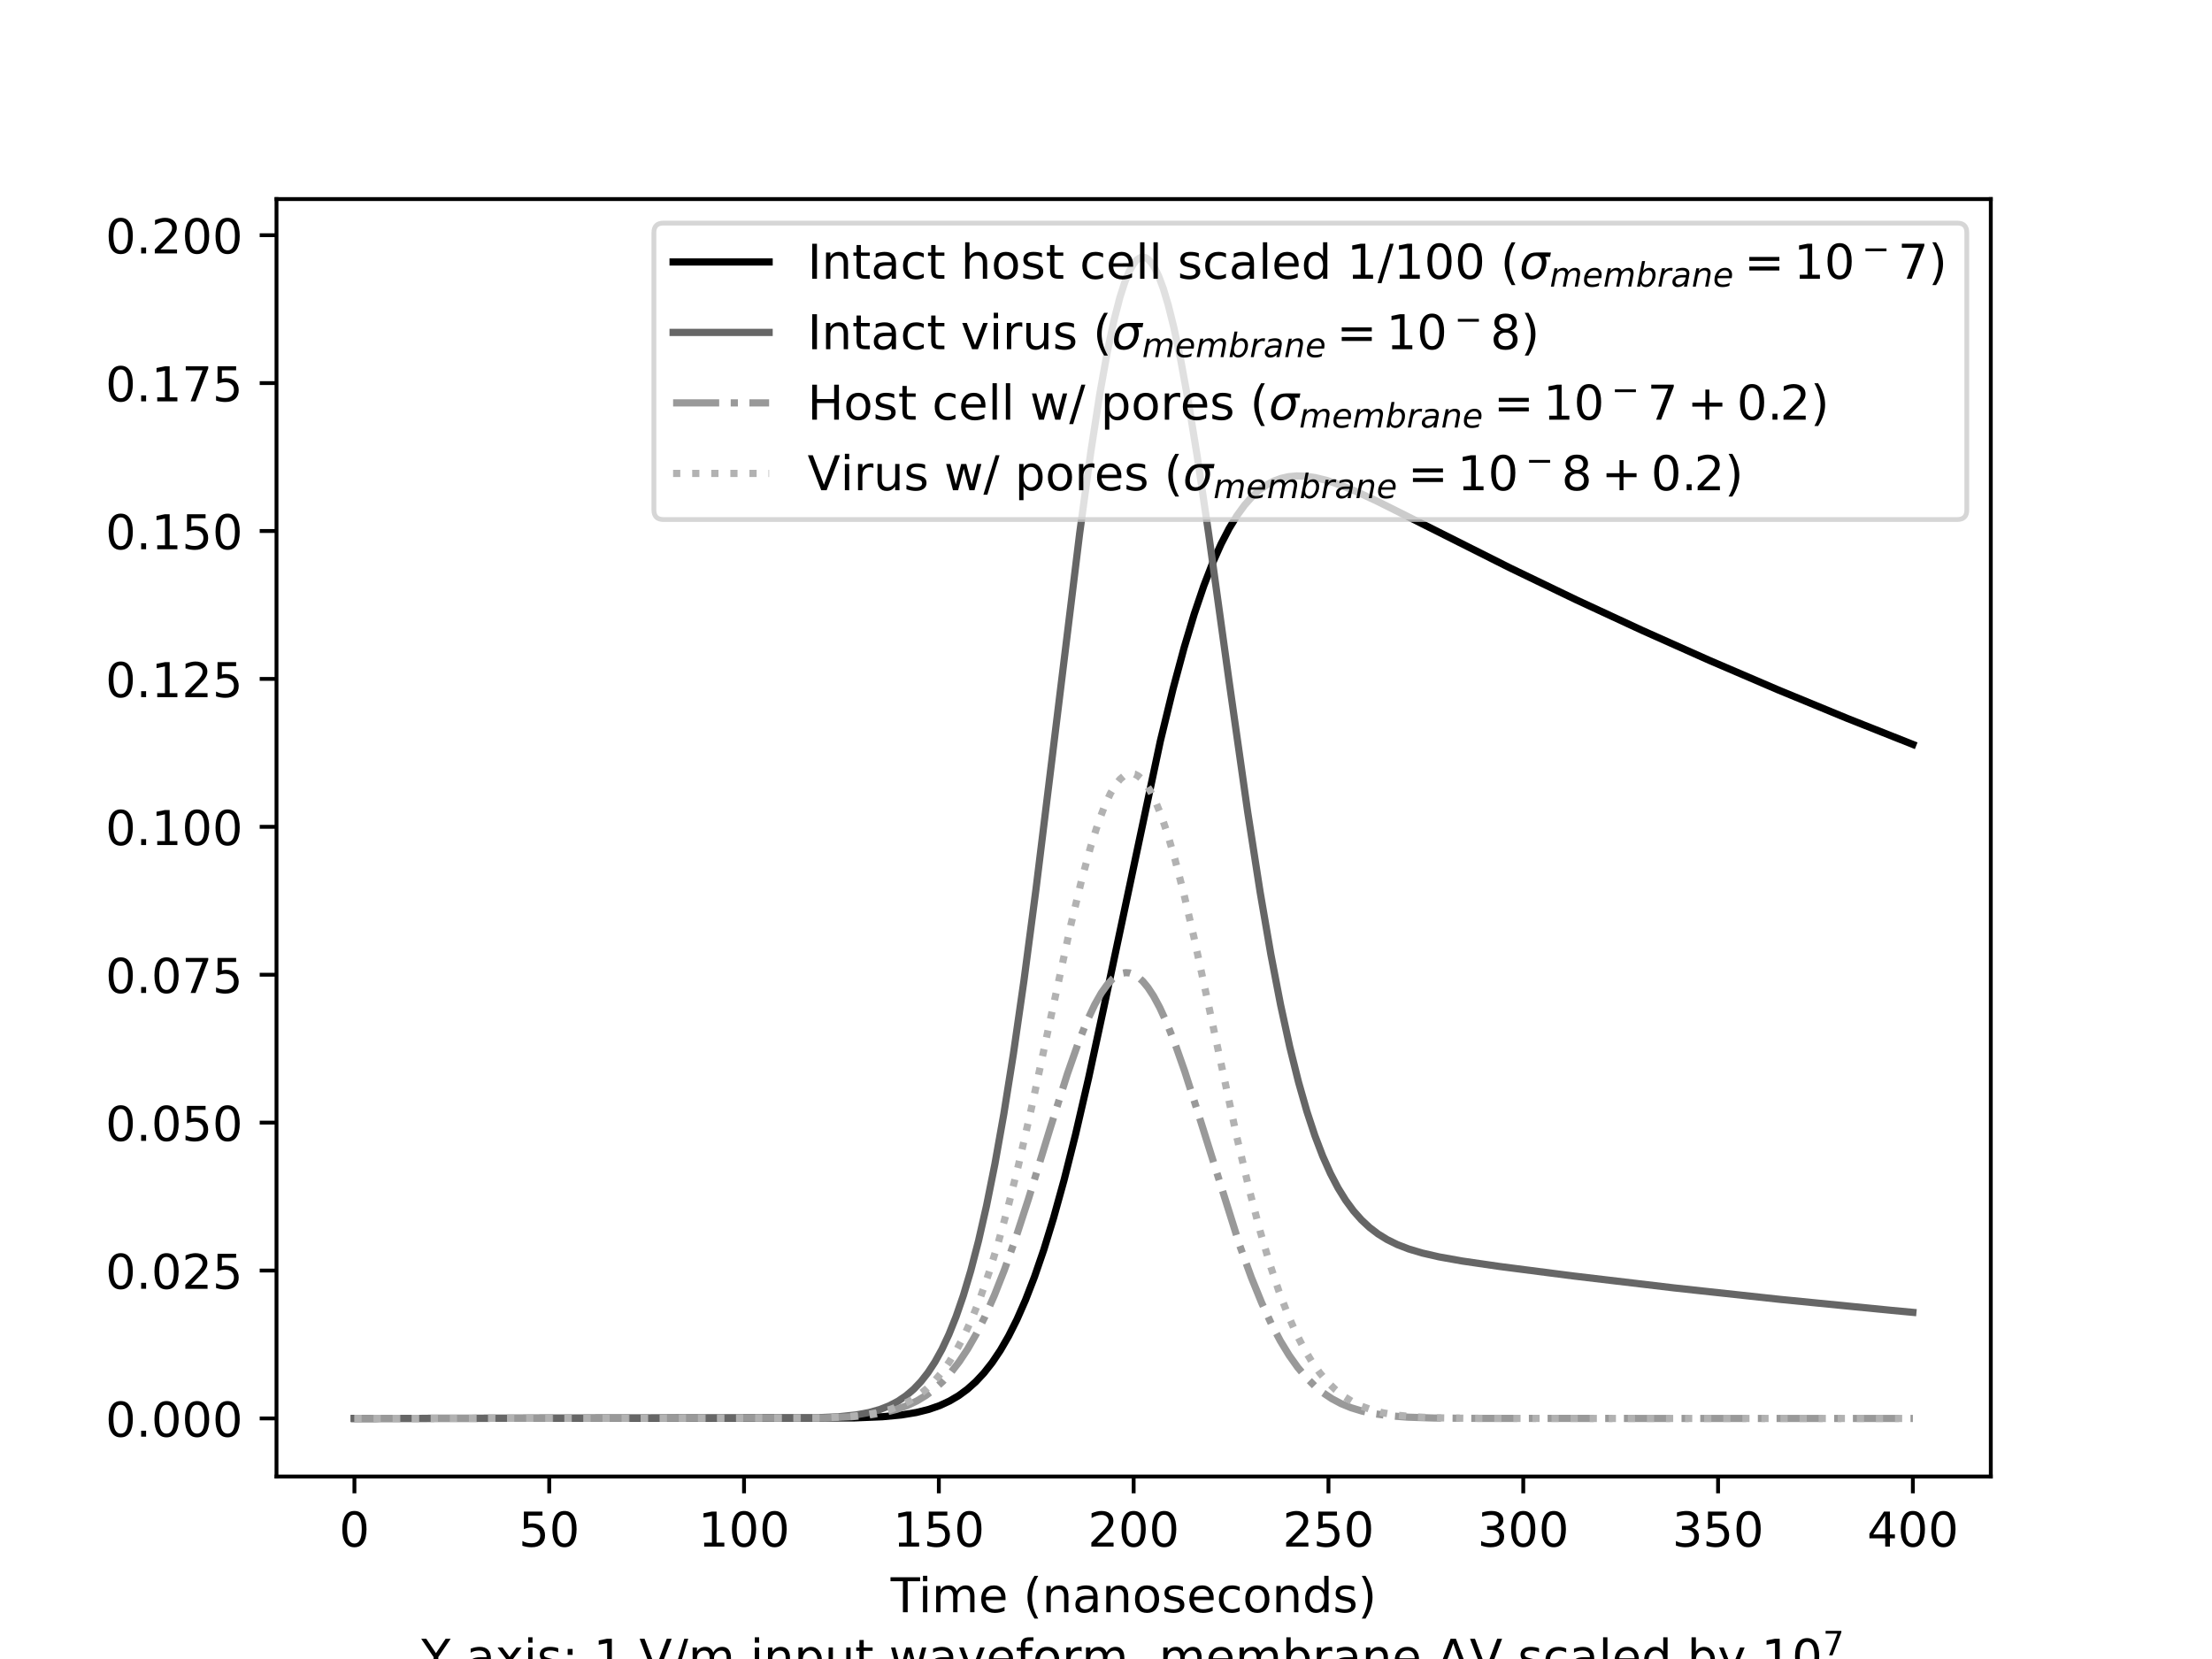 <?xml version="1.0" encoding="utf-8" standalone="no"?>
<!DOCTYPE svg PUBLIC "-//W3C//DTD SVG 1.1//EN"
  "http://www.w3.org/Graphics/SVG/1.1/DTD/svg11.dtd">
<!-- Created with matplotlib (https://matplotlib.org/) -->
<svg height="345.6pt" version="1.1" viewBox="0 0 460.8 345.6" width="460.8pt" xmlns="http://www.w3.org/2000/svg" xmlns:xlink="http://www.w3.org/1999/xlink">
 <defs>
  <style type="text/css">
*{stroke-linecap:butt;stroke-linejoin:round;}
  </style>
 </defs>
 <g id="figure_1">
  <g id="patch_1">
   <path d="M 0 345.6 
L 460.8 345.6 
L 460.8 0 
L 0 0 
z
" style="fill:#ffffff;"/>
  </g>
  <g id="axes_1">
   <g id="patch_2">
    <path d="M 57.6 307.584 
L 414.72 307.584 
L 414.72 41.472 
L 57.6 41.472 
z
" style="fill:#ffffff;"/>
   </g>
   <g id="matplotlib.axis_1">
    <g id="xtick_1">
     <g id="line2d_1">
      <defs>
       <path d="M 0 0 
L 0 3.5 
" id="m79991b89b2" style="stroke:#000000;stroke-width:0.8;"/>
      </defs>
      <g>
       <use style="stroke:#000000;stroke-width:0.8;" x="73.833" xlink:href="#m79991b89b2" y="307.584"/>
      </g>
     </g>
     <g id="text_1">
      <!-- 0 -->
      <defs>
       <path d="M 31.781 66.406 
Q 24.172 66.406 20.328 58.906 
Q 16.5 51.422 16.5 36.375 
Q 16.5 21.391 20.328 13.891 
Q 24.172 6.391 31.781 6.391 
Q 39.453 6.391 43.281 13.891 
Q 47.125 21.391 47.125 36.375 
Q 47.125 51.422 43.281 58.906 
Q 39.453 66.406 31.781 66.406 
z
M 31.781 74.219 
Q 44.047 74.219 50.516 64.516 
Q 56.984 54.828 56.984 36.375 
Q 56.984 17.969 50.516 8.266 
Q 44.047 -1.422 31.781 -1.422 
Q 19.531 -1.422 13.062 8.266 
Q 6.594 17.969 6.594 36.375 
Q 6.594 54.828 13.062 64.516 
Q 19.531 74.219 31.781 74.219 
z
" id="DejaVuSans-48"/>
      </defs>
      <g transform="translate(70.651 322.182)scale(0.1 -0.1)">
       <use xlink:href="#DejaVuSans-48"/>
      </g>
     </g>
    </g>
    <g id="xtick_2">
     <g id="line2d_2">
      <g>
       <use style="stroke:#000000;stroke-width:0.8;" x="114.415" xlink:href="#m79991b89b2" y="307.584"/>
      </g>
     </g>
     <g id="text_2">
      <!-- 50 -->
      <defs>
       <path d="M 10.797 72.906 
L 49.516 72.906 
L 49.516 64.594 
L 19.828 64.594 
L 19.828 46.734 
Q 21.969 47.469 24.109 47.828 
Q 26.266 48.188 28.422 48.188 
Q 40.625 48.188 47.75 41.5 
Q 54.891 34.812 54.891 23.391 
Q 54.891 11.625 47.562 5.094 
Q 40.234 -1.422 26.906 -1.422 
Q 22.312 -1.422 17.547 -0.641 
Q 12.797 0.141 7.719 1.703 
L 7.719 11.625 
Q 12.109 9.234 16.797 8.062 
Q 21.484 6.891 26.703 6.891 
Q 35.156 6.891 40.078 11.328 
Q 45.016 15.766 45.016 23.391 
Q 45.016 31 40.078 35.438 
Q 35.156 39.891 26.703 39.891 
Q 22.75 39.891 18.812 39.016 
Q 14.891 38.141 10.797 36.281 
z
" id="DejaVuSans-53"/>
      </defs>
      <g transform="translate(108.052 322.182)scale(0.1 -0.1)">
       <use xlink:href="#DejaVuSans-53"/>
       <use x="63.623" xlink:href="#DejaVuSans-48"/>
      </g>
     </g>
    </g>
    <g id="xtick_3">
     <g id="line2d_3">
      <g>
       <use style="stroke:#000000;stroke-width:0.8;" x="154.996" xlink:href="#m79991b89b2" y="307.584"/>
      </g>
     </g>
     <g id="text_3">
      <!-- 100 -->
      <defs>
       <path d="M 12.406 8.297 
L 28.516 8.297 
L 28.516 63.922 
L 10.984 60.406 
L 10.984 69.391 
L 28.422 72.906 
L 38.281 72.906 
L 38.281 8.297 
L 54.391 8.297 
L 54.391 0 
L 12.406 0 
z
" id="DejaVuSans-49"/>
      </defs>
      <g transform="translate(145.453 322.182)scale(0.1 -0.1)">
       <use xlink:href="#DejaVuSans-49"/>
       <use x="63.623" xlink:href="#DejaVuSans-48"/>
       <use x="127.246" xlink:href="#DejaVuSans-48"/>
      </g>
     </g>
    </g>
    <g id="xtick_4">
     <g id="line2d_4">
      <g>
       <use style="stroke:#000000;stroke-width:0.8;" x="195.578" xlink:href="#m79991b89b2" y="307.584"/>
      </g>
     </g>
     <g id="text_4">
      <!-- 150 -->
      <g transform="translate(186.034 322.182)scale(0.1 -0.1)">
       <use xlink:href="#DejaVuSans-49"/>
       <use x="63.623" xlink:href="#DejaVuSans-53"/>
       <use x="127.246" xlink:href="#DejaVuSans-48"/>
      </g>
     </g>
    </g>
    <g id="xtick_5">
     <g id="line2d_5">
      <g>
       <use style="stroke:#000000;stroke-width:0.8;" x="236.16" xlink:href="#m79991b89b2" y="307.584"/>
      </g>
     </g>
     <g id="text_5">
      <!-- 200 -->
      <defs>
       <path d="M 19.188 8.297 
L 53.609 8.297 
L 53.609 0 
L 7.328 0 
L 7.328 8.297 
Q 12.938 14.109 22.625 23.891 
Q 32.328 33.688 34.812 36.531 
Q 39.547 41.844 41.422 45.531 
Q 43.312 49.219 43.312 52.781 
Q 43.312 58.594 39.234 62.25 
Q 35.156 65.922 28.609 65.922 
Q 23.969 65.922 18.812 64.312 
Q 13.672 62.703 7.812 59.422 
L 7.812 69.391 
Q 13.766 71.781 18.938 73 
Q 24.125 74.219 28.422 74.219 
Q 39.75 74.219 46.484 68.547 
Q 53.219 62.891 53.219 53.422 
Q 53.219 48.922 51.531 44.891 
Q 49.859 40.875 45.406 35.406 
Q 44.188 33.984 37.641 27.219 
Q 31.109 20.453 19.188 8.297 
z
" id="DejaVuSans-50"/>
      </defs>
      <g transform="translate(226.616 322.182)scale(0.1 -0.1)">
       <use xlink:href="#DejaVuSans-50"/>
       <use x="63.623" xlink:href="#DejaVuSans-48"/>
       <use x="127.246" xlink:href="#DejaVuSans-48"/>
      </g>
     </g>
    </g>
    <g id="xtick_6">
     <g id="line2d_6">
      <g>
       <use style="stroke:#000000;stroke-width:0.8;" x="276.742" xlink:href="#m79991b89b2" y="307.584"/>
      </g>
     </g>
     <g id="text_6">
      <!-- 250 -->
      <g transform="translate(267.198 322.182)scale(0.1 -0.1)">
       <use xlink:href="#DejaVuSans-50"/>
       <use x="63.623" xlink:href="#DejaVuSans-53"/>
       <use x="127.246" xlink:href="#DejaVuSans-48"/>
      </g>
     </g>
    </g>
    <g id="xtick_7">
     <g id="line2d_7">
      <g>
       <use style="stroke:#000000;stroke-width:0.8;" x="317.324" xlink:href="#m79991b89b2" y="307.584"/>
      </g>
     </g>
     <g id="text_7">
      <!-- 300 -->
      <defs>
       <path d="M 40.578 39.312 
Q 47.656 37.797 51.625 33 
Q 55.609 28.219 55.609 21.188 
Q 55.609 10.406 48.188 4.484 
Q 40.766 -1.422 27.094 -1.422 
Q 22.516 -1.422 17.656 -0.516 
Q 12.797 0.391 7.625 2.203 
L 7.625 11.719 
Q 11.719 9.328 16.594 8.109 
Q 21.484 6.891 26.812 6.891 
Q 36.078 6.891 40.938 10.547 
Q 45.797 14.203 45.797 21.188 
Q 45.797 27.641 41.281 31.266 
Q 36.766 34.906 28.719 34.906 
L 20.219 34.906 
L 20.219 43.016 
L 29.109 43.016 
Q 36.375 43.016 40.234 45.922 
Q 44.094 48.828 44.094 54.297 
Q 44.094 59.906 40.109 62.906 
Q 36.141 65.922 28.719 65.922 
Q 24.656 65.922 20.016 65.031 
Q 15.375 64.156 9.812 62.312 
L 9.812 71.094 
Q 15.438 72.656 20.344 73.438 
Q 25.25 74.219 29.594 74.219 
Q 40.828 74.219 47.359 69.109 
Q 53.906 64.016 53.906 55.328 
Q 53.906 49.266 50.438 45.094 
Q 46.969 40.922 40.578 39.312 
z
" id="DejaVuSans-51"/>
      </defs>
      <g transform="translate(307.78 322.182)scale(0.1 -0.1)">
       <use xlink:href="#DejaVuSans-51"/>
       <use x="63.623" xlink:href="#DejaVuSans-48"/>
       <use x="127.246" xlink:href="#DejaVuSans-48"/>
      </g>
     </g>
    </g>
    <g id="xtick_8">
     <g id="line2d_8">
      <g>
       <use style="stroke:#000000;stroke-width:0.8;" x="357.905" xlink:href="#m79991b89b2" y="307.584"/>
      </g>
     </g>
     <g id="text_8">
      <!-- 350 -->
      <g transform="translate(348.362 322.182)scale(0.1 -0.1)">
       <use xlink:href="#DejaVuSans-51"/>
       <use x="63.623" xlink:href="#DejaVuSans-53"/>
       <use x="127.246" xlink:href="#DejaVuSans-48"/>
      </g>
     </g>
    </g>
    <g id="xtick_9">
     <g id="line2d_9">
      <g>
       <use style="stroke:#000000;stroke-width:0.8;" x="398.487" xlink:href="#m79991b89b2" y="307.584"/>
      </g>
     </g>
     <g id="text_9">
      <!-- 400 -->
      <defs>
       <path d="M 37.797 64.312 
L 12.891 25.391 
L 37.797 25.391 
z
M 35.203 72.906 
L 47.609 72.906 
L 47.609 25.391 
L 58.016 25.391 
L 58.016 17.188 
L 47.609 17.188 
L 47.609 0 
L 37.797 0 
L 37.797 17.188 
L 4.891 17.188 
L 4.891 26.703 
z
" id="DejaVuSans-52"/>
      </defs>
      <g transform="translate(388.944 322.182)scale(0.1 -0.1)">
       <use xlink:href="#DejaVuSans-52"/>
       <use x="63.623" xlink:href="#DejaVuSans-48"/>
       <use x="127.246" xlink:href="#DejaVuSans-48"/>
      </g>
     </g>
    </g>
    <g id="text_10">
     <!-- Time (nanoseconds) -->
     <defs>
      <path d="M -0.297 72.906 
L 61.375 72.906 
L 61.375 64.594 
L 35.5 64.594 
L 35.5 0 
L 25.594 0 
L 25.594 64.594 
L -0.297 64.594 
z
" id="DejaVuSans-84"/>
      <path d="M 9.422 54.688 
L 18.406 54.688 
L 18.406 0 
L 9.422 0 
z
M 9.422 75.984 
L 18.406 75.984 
L 18.406 64.594 
L 9.422 64.594 
z
" id="DejaVuSans-105"/>
      <path d="M 52 44.188 
Q 55.375 50.25 60.062 53.125 
Q 64.75 56 71.094 56 
Q 79.641 56 84.281 50.016 
Q 88.922 44.047 88.922 33.016 
L 88.922 0 
L 79.891 0 
L 79.891 32.719 
Q 79.891 40.578 77.094 44.375 
Q 74.312 48.188 68.609 48.188 
Q 61.625 48.188 57.562 43.547 
Q 53.516 38.922 53.516 30.906 
L 53.516 0 
L 44.484 0 
L 44.484 32.719 
Q 44.484 40.625 41.703 44.406 
Q 38.922 48.188 33.109 48.188 
Q 26.219 48.188 22.156 43.531 
Q 18.109 38.875 18.109 30.906 
L 18.109 0 
L 9.078 0 
L 9.078 54.688 
L 18.109 54.688 
L 18.109 46.188 
Q 21.188 51.219 25.484 53.609 
Q 29.781 56 35.688 56 
Q 41.656 56 45.828 52.969 
Q 50 49.953 52 44.188 
z
" id="DejaVuSans-109"/>
      <path d="M 56.203 29.594 
L 56.203 25.203 
L 14.891 25.203 
Q 15.484 15.922 20.484 11.062 
Q 25.484 6.203 34.422 6.203 
Q 39.594 6.203 44.453 7.469 
Q 49.312 8.734 54.109 11.281 
L 54.109 2.781 
Q 49.266 0.734 44.188 -0.344 
Q 39.109 -1.422 33.891 -1.422 
Q 20.797 -1.422 13.156 6.188 
Q 5.516 13.812 5.516 26.812 
Q 5.516 40.234 12.766 48.109 
Q 20.016 56 32.328 56 
Q 43.359 56 49.781 48.891 
Q 56.203 41.797 56.203 29.594 
z
M 47.219 32.234 
Q 47.125 39.594 43.094 43.984 
Q 39.062 48.391 32.422 48.391 
Q 24.906 48.391 20.391 44.141 
Q 15.875 39.891 15.188 32.172 
z
" id="DejaVuSans-101"/>
      <path id="DejaVuSans-32"/>
      <path d="M 31 75.875 
Q 24.469 64.656 21.281 53.656 
Q 18.109 42.672 18.109 31.391 
Q 18.109 20.125 21.312 9.062 
Q 24.516 -2 31 -13.188 
L 23.188 -13.188 
Q 15.875 -1.703 12.234 9.375 
Q 8.594 20.453 8.594 31.391 
Q 8.594 42.281 12.203 53.312 
Q 15.828 64.359 23.188 75.875 
z
" id="DejaVuSans-40"/>
      <path d="M 54.891 33.016 
L 54.891 0 
L 45.906 0 
L 45.906 32.719 
Q 45.906 40.484 42.875 44.328 
Q 39.844 48.188 33.797 48.188 
Q 26.516 48.188 22.312 43.547 
Q 18.109 38.922 18.109 30.906 
L 18.109 0 
L 9.078 0 
L 9.078 54.688 
L 18.109 54.688 
L 18.109 46.188 
Q 21.344 51.125 25.703 53.562 
Q 30.078 56 35.797 56 
Q 45.219 56 50.047 50.172 
Q 54.891 44.344 54.891 33.016 
z
" id="DejaVuSans-110"/>
      <path d="M 34.281 27.484 
Q 23.391 27.484 19.188 25 
Q 14.984 22.516 14.984 16.5 
Q 14.984 11.719 18.141 8.906 
Q 21.297 6.109 26.703 6.109 
Q 34.188 6.109 38.703 11.406 
Q 43.219 16.703 43.219 25.484 
L 43.219 27.484 
z
M 52.203 31.203 
L 52.203 0 
L 43.219 0 
L 43.219 8.297 
Q 40.141 3.328 35.547 0.953 
Q 30.953 -1.422 24.312 -1.422 
Q 15.922 -1.422 10.953 3.297 
Q 6 8.016 6 15.922 
Q 6 25.141 12.172 29.828 
Q 18.359 34.516 30.609 34.516 
L 43.219 34.516 
L 43.219 35.406 
Q 43.219 41.609 39.141 45 
Q 35.062 48.391 27.688 48.391 
Q 23 48.391 18.547 47.266 
Q 14.109 46.141 10.016 43.891 
L 10.016 52.203 
Q 14.938 54.109 19.578 55.047 
Q 24.219 56 28.609 56 
Q 40.484 56 46.344 49.844 
Q 52.203 43.703 52.203 31.203 
z
" id="DejaVuSans-97"/>
      <path d="M 30.609 48.391 
Q 23.391 48.391 19.188 42.75 
Q 14.984 37.109 14.984 27.297 
Q 14.984 17.484 19.156 11.844 
Q 23.344 6.203 30.609 6.203 
Q 37.797 6.203 41.984 11.859 
Q 46.188 17.531 46.188 27.297 
Q 46.188 37.016 41.984 42.703 
Q 37.797 48.391 30.609 48.391 
z
M 30.609 56 
Q 42.328 56 49.016 48.375 
Q 55.719 40.766 55.719 27.297 
Q 55.719 13.875 49.016 6.219 
Q 42.328 -1.422 30.609 -1.422 
Q 18.844 -1.422 12.172 6.219 
Q 5.516 13.875 5.516 27.297 
Q 5.516 40.766 12.172 48.375 
Q 18.844 56 30.609 56 
z
" id="DejaVuSans-111"/>
      <path d="M 44.281 53.078 
L 44.281 44.578 
Q 40.484 46.531 36.375 47.5 
Q 32.281 48.484 27.875 48.484 
Q 21.188 48.484 17.844 46.438 
Q 14.5 44.391 14.5 40.281 
Q 14.5 37.156 16.891 35.375 
Q 19.281 33.594 26.516 31.984 
L 29.594 31.297 
Q 39.156 29.25 43.188 25.516 
Q 47.219 21.781 47.219 15.094 
Q 47.219 7.469 41.188 3.016 
Q 35.156 -1.422 24.609 -1.422 
Q 20.219 -1.422 15.453 -0.562 
Q 10.688 0.297 5.422 2 
L 5.422 11.281 
Q 10.406 8.688 15.234 7.391 
Q 20.062 6.109 24.812 6.109 
Q 31.156 6.109 34.562 8.281 
Q 37.984 10.453 37.984 14.406 
Q 37.984 18.062 35.516 20.016 
Q 33.062 21.969 24.703 23.781 
L 21.578 24.516 
Q 13.234 26.266 9.516 29.906 
Q 5.812 33.547 5.812 39.891 
Q 5.812 47.609 11.281 51.797 
Q 16.75 56 26.812 56 
Q 31.781 56 36.172 55.266 
Q 40.578 54.547 44.281 53.078 
z
" id="DejaVuSans-115"/>
      <path d="M 48.781 52.594 
L 48.781 44.188 
Q 44.969 46.297 41.141 47.344 
Q 37.312 48.391 33.406 48.391 
Q 24.656 48.391 19.812 42.844 
Q 14.984 37.312 14.984 27.297 
Q 14.984 17.281 19.812 11.734 
Q 24.656 6.203 33.406 6.203 
Q 37.312 6.203 41.141 7.25 
Q 44.969 8.297 48.781 10.406 
L 48.781 2.094 
Q 45.016 0.344 40.984 -0.531 
Q 36.969 -1.422 32.422 -1.422 
Q 20.062 -1.422 12.781 6.344 
Q 5.516 14.109 5.516 27.297 
Q 5.516 40.672 12.859 48.328 
Q 20.219 56 33.016 56 
Q 37.156 56 41.109 55.141 
Q 45.062 54.297 48.781 52.594 
z
" id="DejaVuSans-99"/>
      <path d="M 45.406 46.391 
L 45.406 75.984 
L 54.391 75.984 
L 54.391 0 
L 45.406 0 
L 45.406 8.203 
Q 42.578 3.328 38.25 0.953 
Q 33.938 -1.422 27.875 -1.422 
Q 17.969 -1.422 11.734 6.484 
Q 5.516 14.406 5.516 27.297 
Q 5.516 40.188 11.734 48.094 
Q 17.969 56 27.875 56 
Q 33.938 56 38.25 53.625 
Q 42.578 51.266 45.406 46.391 
z
M 14.797 27.297 
Q 14.797 17.391 18.875 11.75 
Q 22.953 6.109 30.078 6.109 
Q 37.203 6.109 41.297 11.75 
Q 45.406 17.391 45.406 27.297 
Q 45.406 37.203 41.297 42.844 
Q 37.203 48.484 30.078 48.484 
Q 22.953 48.484 18.875 42.844 
Q 14.797 37.203 14.797 27.297 
z
" id="DejaVuSans-100"/>
      <path d="M 8.016 75.875 
L 15.828 75.875 
Q 23.141 64.359 26.781 53.312 
Q 30.422 42.281 30.422 31.391 
Q 30.422 20.453 26.781 9.375 
Q 23.141 -1.703 15.828 -13.188 
L 8.016 -13.188 
Q 14.5 -2 17.703 9.062 
Q 20.906 20.125 20.906 31.391 
Q 20.906 42.672 17.703 53.656 
Q 14.5 64.656 8.016 75.875 
z
" id="DejaVuSans-41"/>
     </defs>
     <g transform="translate(185.537 335.861)scale(0.1 -0.1)">
      <use xlink:href="#DejaVuSans-84"/>
      <use x="57.959" xlink:href="#DejaVuSans-105"/>
      <use x="85.742" xlink:href="#DejaVuSans-109"/>
      <use x="183.154" xlink:href="#DejaVuSans-101"/>
      <use x="244.678" xlink:href="#DejaVuSans-32"/>
      <use x="276.465" xlink:href="#DejaVuSans-40"/>
      <use x="315.479" xlink:href="#DejaVuSans-110"/>
      <use x="378.857" xlink:href="#DejaVuSans-97"/>
      <use x="440.137" xlink:href="#DejaVuSans-110"/>
      <use x="503.516" xlink:href="#DejaVuSans-111"/>
      <use x="564.697" xlink:href="#DejaVuSans-115"/>
      <use x="616.797" xlink:href="#DejaVuSans-101"/>
      <use x="678.32" xlink:href="#DejaVuSans-99"/>
      <use x="733.301" xlink:href="#DejaVuSans-111"/>
      <use x="794.482" xlink:href="#DejaVuSans-110"/>
      <use x="857.861" xlink:href="#DejaVuSans-100"/>
      <use x="921.338" xlink:href="#DejaVuSans-115"/>
      <use x="973.438" xlink:href="#DejaVuSans-41"/>
     </g>
     <!-- Y axis: 1 V/m input waveform, membrane $\Delta$V scaled by $10^7$ -->
     <defs>
      <path d="M -0.203 72.906 
L 10.406 72.906 
L 30.609 42.922 
L 50.688 72.906 
L 61.281 72.906 
L 35.5 34.719 
L 35.5 0 
L 25.594 0 
L 25.594 34.719 
z
" id="DejaVuSans-89"/>
      <path d="M 54.891 54.688 
L 35.109 28.078 
L 55.906 0 
L 45.312 0 
L 29.391 21.484 
L 13.484 0 
L 2.875 0 
L 24.125 28.609 
L 4.688 54.688 
L 15.281 54.688 
L 29.781 35.203 
L 44.281 54.688 
z
" id="DejaVuSans-120"/>
      <path d="M 11.719 12.406 
L 22.016 12.406 
L 22.016 0 
L 11.719 0 
z
M 11.719 51.703 
L 22.016 51.703 
L 22.016 39.312 
L 11.719 39.312 
z
" id="DejaVuSans-58"/>
      <path d="M 28.609 0 
L 0.781 72.906 
L 11.078 72.906 
L 34.188 11.531 
L 57.328 72.906 
L 67.578 72.906 
L 39.797 0 
z
" id="DejaVuSans-86"/>
      <path d="M 25.391 72.906 
L 33.688 72.906 
L 8.297 -9.281 
L 0 -9.281 
z
" id="DejaVuSans-47"/>
      <path d="M 18.109 8.203 
L 18.109 -20.797 
L 9.078 -20.797 
L 9.078 54.688 
L 18.109 54.688 
L 18.109 46.391 
Q 20.953 51.266 25.266 53.625 
Q 29.594 56 35.594 56 
Q 45.562 56 51.781 48.094 
Q 58.016 40.188 58.016 27.297 
Q 58.016 14.406 51.781 6.484 
Q 45.562 -1.422 35.594 -1.422 
Q 29.594 -1.422 25.266 0.953 
Q 20.953 3.328 18.109 8.203 
z
M 48.688 27.297 
Q 48.688 37.203 44.609 42.844 
Q 40.531 48.484 33.406 48.484 
Q 26.266 48.484 22.188 42.844 
Q 18.109 37.203 18.109 27.297 
Q 18.109 17.391 22.188 11.75 
Q 26.266 6.109 33.406 6.109 
Q 40.531 6.109 44.609 11.75 
Q 48.688 17.391 48.688 27.297 
z
" id="DejaVuSans-112"/>
      <path d="M 8.5 21.578 
L 8.5 54.688 
L 17.484 54.688 
L 17.484 21.922 
Q 17.484 14.156 20.5 10.266 
Q 23.531 6.391 29.594 6.391 
Q 36.859 6.391 41.078 11.031 
Q 45.312 15.672 45.312 23.688 
L 45.312 54.688 
L 54.297 54.688 
L 54.297 0 
L 45.312 0 
L 45.312 8.406 
Q 42.047 3.422 37.719 1 
Q 33.406 -1.422 27.688 -1.422 
Q 18.266 -1.422 13.375 4.438 
Q 8.5 10.297 8.5 21.578 
z
M 31.109 56 
z
" id="DejaVuSans-117"/>
      <path d="M 18.312 70.219 
L 18.312 54.688 
L 36.812 54.688 
L 36.812 47.703 
L 18.312 47.703 
L 18.312 18.016 
Q 18.312 11.328 20.141 9.422 
Q 21.969 7.516 27.594 7.516 
L 36.812 7.516 
L 36.812 0 
L 27.594 0 
Q 17.188 0 13.234 3.875 
Q 9.281 7.766 9.281 18.016 
L 9.281 47.703 
L 2.688 47.703 
L 2.688 54.688 
L 9.281 54.688 
L 9.281 70.219 
z
" id="DejaVuSans-116"/>
      <path d="M 4.203 54.688 
L 13.188 54.688 
L 24.422 12.016 
L 35.594 54.688 
L 46.188 54.688 
L 57.422 12.016 
L 68.609 54.688 
L 77.594 54.688 
L 63.281 0 
L 52.688 0 
L 40.922 44.828 
L 29.109 0 
L 18.5 0 
z
" id="DejaVuSans-119"/>
      <path d="M 2.984 54.688 
L 12.5 54.688 
L 29.594 8.797 
L 46.688 54.688 
L 56.203 54.688 
L 35.688 0 
L 23.484 0 
z
" id="DejaVuSans-118"/>
      <path d="M 37.109 75.984 
L 37.109 68.5 
L 28.516 68.5 
Q 23.688 68.5 21.797 66.547 
Q 19.922 64.594 19.922 59.516 
L 19.922 54.688 
L 34.719 54.688 
L 34.719 47.703 
L 19.922 47.703 
L 19.922 0 
L 10.891 0 
L 10.891 47.703 
L 2.297 47.703 
L 2.297 54.688 
L 10.891 54.688 
L 10.891 58.5 
Q 10.891 67.625 15.141 71.797 
Q 19.391 75.984 28.609 75.984 
z
" id="DejaVuSans-102"/>
      <path d="M 41.109 46.297 
Q 39.594 47.172 37.812 47.578 
Q 36.031 48 33.891 48 
Q 26.266 48 22.188 43.047 
Q 18.109 38.094 18.109 28.812 
L 18.109 0 
L 9.078 0 
L 9.078 54.688 
L 18.109 54.688 
L 18.109 46.188 
Q 20.953 51.172 25.484 53.578 
Q 30.031 56 36.531 56 
Q 37.453 56 38.578 55.875 
Q 39.703 55.766 41.062 55.516 
z
" id="DejaVuSans-114"/>
      <path d="M 11.719 12.406 
L 22.016 12.406 
L 22.016 4 
L 14.016 -11.625 
L 7.719 -11.625 
L 11.719 4 
z
" id="DejaVuSans-44"/>
      <path d="M 48.688 27.297 
Q 48.688 37.203 44.609 42.844 
Q 40.531 48.484 33.406 48.484 
Q 26.266 48.484 22.188 42.844 
Q 18.109 37.203 18.109 27.297 
Q 18.109 17.391 22.188 11.75 
Q 26.266 6.109 33.406 6.109 
Q 40.531 6.109 44.609 11.75 
Q 48.688 17.391 48.688 27.297 
z
M 18.109 46.391 
Q 20.953 51.266 25.266 53.625 
Q 29.594 56 35.594 56 
Q 45.562 56 51.781 48.094 
Q 58.016 40.188 58.016 27.297 
Q 58.016 14.406 51.781 6.484 
Q 45.562 -1.422 35.594 -1.422 
Q 29.594 -1.422 25.266 0.953 
Q 20.953 3.328 18.109 8.203 
L 18.109 0 
L 9.078 0 
L 9.078 75.984 
L 18.109 75.984 
z
" id="DejaVuSans-98"/>
      <path d="M 34.188 63.188 
L 14.156 8.203 
L 54.25 8.203 
z
M 0.781 0 
L 28.609 72.906 
L 39.797 72.906 
L 67.578 0 
z
" id="DejaVuSans-916"/>
      <path d="M 9.422 75.984 
L 18.406 75.984 
L 18.406 0 
L 9.422 0 
z
" id="DejaVuSans-108"/>
      <path d="M 32.172 -5.078 
Q 28.375 -14.844 24.75 -17.812 
Q 21.141 -20.797 15.094 -20.797 
L 7.906 -20.797 
L 7.906 -13.281 
L 13.188 -13.281 
Q 16.891 -13.281 18.938 -11.516 
Q 21 -9.766 23.484 -3.219 
L 25.094 0.875 
L 2.984 54.688 
L 12.5 54.688 
L 29.594 11.922 
L 46.688 54.688 
L 56.203 54.688 
z
" id="DejaVuSans-121"/>
      <path d="M 8.203 72.906 
L 55.078 72.906 
L 55.078 68.703 
L 28.609 0 
L 18.312 0 
L 43.219 64.594 
L 8.203 64.594 
z
" id="DejaVuSans-55"/>
     </defs>
     <g transform="translate(87.76 348.74)scale(0.1 -0.1)">
      <use transform="translate(0 0.684)" xlink:href="#DejaVuSans-89"/>
      <use transform="translate(61.084 0.684)" xlink:href="#DejaVuSans-32"/>
      <use transform="translate(92.871 0.684)" xlink:href="#DejaVuSans-97"/>
      <use transform="translate(154.15 0.684)" xlink:href="#DejaVuSans-120"/>
      <use transform="translate(213.33 0.684)" xlink:href="#DejaVuSans-105"/>
      <use transform="translate(241.113 0.684)" xlink:href="#DejaVuSans-115"/>
      <use transform="translate(293.213 0.684)" xlink:href="#DejaVuSans-58"/>
      <use transform="translate(326.904 0.684)" xlink:href="#DejaVuSans-32"/>
      <use transform="translate(358.691 0.684)" xlink:href="#DejaVuSans-49"/>
      <use transform="translate(422.314 0.684)" xlink:href="#DejaVuSans-32"/>
      <use transform="translate(454.102 0.684)" xlink:href="#DejaVuSans-86"/>
      <use transform="translate(522.51 0.684)" xlink:href="#DejaVuSans-47"/>
      <use transform="translate(556.201 0.684)" xlink:href="#DejaVuSans-109"/>
      <use transform="translate(653.613 0.684)" xlink:href="#DejaVuSans-32"/>
      <use transform="translate(685.4 0.684)" xlink:href="#DejaVuSans-105"/>
      <use transform="translate(713.184 0.684)" xlink:href="#DejaVuSans-110"/>
      <use transform="translate(776.562 0.684)" xlink:href="#DejaVuSans-112"/>
      <use transform="translate(840.039 0.684)" xlink:href="#DejaVuSans-117"/>
      <use transform="translate(903.418 0.684)" xlink:href="#DejaVuSans-116"/>
      <use transform="translate(942.627 0.684)" xlink:href="#DejaVuSans-32"/>
      <use transform="translate(974.414 0.684)" xlink:href="#DejaVuSans-119"/>
      <use transform="translate(1056.201 0.684)" xlink:href="#DejaVuSans-97"/>
      <use transform="translate(1117.48 0.684)" xlink:href="#DejaVuSans-118"/>
      <use transform="translate(1176.66 0.684)" xlink:href="#DejaVuSans-101"/>
      <use transform="translate(1238.184 0.684)" xlink:href="#DejaVuSans-102"/>
      <use transform="translate(1273.389 0.684)" xlink:href="#DejaVuSans-111"/>
      <use transform="translate(1334.57 0.684)" xlink:href="#DejaVuSans-114"/>
      <use transform="translate(1375.684 0.684)" xlink:href="#DejaVuSans-109"/>
      <use transform="translate(1473.096 0.684)" xlink:href="#DejaVuSans-44"/>
      <use transform="translate(1504.883 0.684)" xlink:href="#DejaVuSans-32"/>
      <use transform="translate(1536.67 0.684)" xlink:href="#DejaVuSans-109"/>
      <use transform="translate(1634.082 0.684)" xlink:href="#DejaVuSans-101"/>
      <use transform="translate(1695.605 0.684)" xlink:href="#DejaVuSans-109"/>
      <use transform="translate(1793.018 0.684)" xlink:href="#DejaVuSans-98"/>
      <use transform="translate(1856.494 0.684)" xlink:href="#DejaVuSans-114"/>
      <use transform="translate(1897.607 0.684)" xlink:href="#DejaVuSans-97"/>
      <use transform="translate(1958.887 0.684)" xlink:href="#DejaVuSans-110"/>
      <use transform="translate(2022.266 0.684)" xlink:href="#DejaVuSans-101"/>
      <use transform="translate(2083.789 0.684)" xlink:href="#DejaVuSans-32"/>
      <use transform="translate(2115.576 0.684)" xlink:href="#DejaVuSans-916"/>
      <use transform="translate(2183.984 0.684)" xlink:href="#DejaVuSans-86"/>
      <use transform="translate(2252.393 0.684)" xlink:href="#DejaVuSans-32"/>
      <use transform="translate(2284.18 0.684)" xlink:href="#DejaVuSans-115"/>
      <use transform="translate(2336.279 0.684)" xlink:href="#DejaVuSans-99"/>
      <use transform="translate(2391.26 0.684)" xlink:href="#DejaVuSans-97"/>
      <use transform="translate(2452.539 0.684)" xlink:href="#DejaVuSans-108"/>
      <use transform="translate(2480.322 0.684)" xlink:href="#DejaVuSans-101"/>
      <use transform="translate(2541.846 0.684)" xlink:href="#DejaVuSans-100"/>
      <use transform="translate(2605.322 0.684)" xlink:href="#DejaVuSans-32"/>
      <use transform="translate(2637.109 0.684)" xlink:href="#DejaVuSans-98"/>
      <use transform="translate(2700.586 0.684)" xlink:href="#DejaVuSans-121"/>
      <use transform="translate(2759.766 0.684)" xlink:href="#DejaVuSans-32"/>
      <use transform="translate(2791.553 0.684)" xlink:href="#DejaVuSans-49"/>
      <use transform="translate(2855.176 0.684)" xlink:href="#DejaVuSans-48"/>
      <use transform="translate(2919.756 38.966)scale(0.7)" xlink:href="#DejaVuSans-55"/>
     </g>
    </g>
   </g>
   <g id="matplotlib.axis_2">
    <g id="ytick_1">
     <g id="line2d_10">
      <defs>
       <path d="M 0 0 
L -3.5 0 
" id="m05b207cf54" style="stroke:#000000;stroke-width:0.8;"/>
      </defs>
      <g>
       <use style="stroke:#000000;stroke-width:0.8;" x="57.6" xlink:href="#m05b207cf54" y="295.488"/>
      </g>
     </g>
     <g id="text_11">
      <!-- 0.000 -->
      <defs>
       <path d="M 10.688 12.406 
L 21 12.406 
L 21 0 
L 10.688 0 
z
" id="DejaVuSans-46"/>
      </defs>
      <g transform="translate(21.972 299.287)scale(0.1 -0.1)">
       <use xlink:href="#DejaVuSans-48"/>
       <use x="63.623" xlink:href="#DejaVuSans-46"/>
       <use x="95.41" xlink:href="#DejaVuSans-48"/>
       <use x="159.033" xlink:href="#DejaVuSans-48"/>
       <use x="222.656" xlink:href="#DejaVuSans-48"/>
      </g>
     </g>
    </g>
    <g id="ytick_2">
     <g id="line2d_11">
      <g>
       <use style="stroke:#000000;stroke-width:0.8;" x="57.6" xlink:href="#m05b207cf54" y="264.676"/>
      </g>
     </g>
     <g id="text_12">
      <!-- 0.025 -->
      <g transform="translate(21.972 268.475)scale(0.1 -0.1)">
       <use xlink:href="#DejaVuSans-48"/>
       <use x="63.623" xlink:href="#DejaVuSans-46"/>
       <use x="95.41" xlink:href="#DejaVuSans-48"/>
       <use x="159.033" xlink:href="#DejaVuSans-50"/>
       <use x="222.656" xlink:href="#DejaVuSans-53"/>
      </g>
     </g>
    </g>
    <g id="ytick_3">
     <g id="line2d_12">
      <g>
       <use style="stroke:#000000;stroke-width:0.8;" x="57.6" xlink:href="#m05b207cf54" y="233.864"/>
      </g>
     </g>
     <g id="text_13">
      <!-- 0.050 -->
      <g transform="translate(21.972 237.664)scale(0.1 -0.1)">
       <use xlink:href="#DejaVuSans-48"/>
       <use x="63.623" xlink:href="#DejaVuSans-46"/>
       <use x="95.41" xlink:href="#DejaVuSans-48"/>
       <use x="159.033" xlink:href="#DejaVuSans-53"/>
       <use x="222.656" xlink:href="#DejaVuSans-48"/>
      </g>
     </g>
    </g>
    <g id="ytick_4">
     <g id="line2d_13">
      <g>
       <use style="stroke:#000000;stroke-width:0.8;" x="57.6" xlink:href="#m05b207cf54" y="203.053"/>
      </g>
     </g>
     <g id="text_14">
      <!-- 0.075 -->
      <g transform="translate(21.972 206.852)scale(0.1 -0.1)">
       <use xlink:href="#DejaVuSans-48"/>
       <use x="63.623" xlink:href="#DejaVuSans-46"/>
       <use x="95.41" xlink:href="#DejaVuSans-48"/>
       <use x="159.033" xlink:href="#DejaVuSans-55"/>
       <use x="222.656" xlink:href="#DejaVuSans-53"/>
      </g>
     </g>
    </g>
    <g id="ytick_5">
     <g id="line2d_14">
      <g>
       <use style="stroke:#000000;stroke-width:0.8;" x="57.6" xlink:href="#m05b207cf54" y="172.241"/>
      </g>
     </g>
     <g id="text_15">
      <!-- 0.100 -->
      <g transform="translate(21.972 176.04)scale(0.1 -0.1)">
       <use xlink:href="#DejaVuSans-48"/>
       <use x="63.623" xlink:href="#DejaVuSans-46"/>
       <use x="95.41" xlink:href="#DejaVuSans-49"/>
       <use x="159.033" xlink:href="#DejaVuSans-48"/>
       <use x="222.656" xlink:href="#DejaVuSans-48"/>
      </g>
     </g>
    </g>
    <g id="ytick_6">
     <g id="line2d_15">
      <g>
       <use style="stroke:#000000;stroke-width:0.8;" x="57.6" xlink:href="#m05b207cf54" y="141.429"/>
      </g>
     </g>
     <g id="text_16">
      <!-- 0.125 -->
      <g transform="translate(21.972 145.228)scale(0.1 -0.1)">
       <use xlink:href="#DejaVuSans-48"/>
       <use x="63.623" xlink:href="#DejaVuSans-46"/>
       <use x="95.41" xlink:href="#DejaVuSans-49"/>
       <use x="159.033" xlink:href="#DejaVuSans-50"/>
       <use x="222.656" xlink:href="#DejaVuSans-53"/>
      </g>
     </g>
    </g>
    <g id="ytick_7">
     <g id="line2d_16">
      <g>
       <use style="stroke:#000000;stroke-width:0.8;" x="57.6" xlink:href="#m05b207cf54" y="110.617"/>
      </g>
     </g>
     <g id="text_17">
      <!-- 0.150 -->
      <g transform="translate(21.972 114.416)scale(0.1 -0.1)">
       <use xlink:href="#DejaVuSans-48"/>
       <use x="63.623" xlink:href="#DejaVuSans-46"/>
       <use x="95.41" xlink:href="#DejaVuSans-49"/>
       <use x="159.033" xlink:href="#DejaVuSans-53"/>
       <use x="222.656" xlink:href="#DejaVuSans-48"/>
      </g>
     </g>
    </g>
    <g id="ytick_8">
     <g id="line2d_17">
      <g>
       <use style="stroke:#000000;stroke-width:0.8;" x="57.6" xlink:href="#m05b207cf54" y="79.805"/>
      </g>
     </g>
     <g id="text_18">
      <!-- 0.175 -->
      <g transform="translate(21.972 83.605)scale(0.1 -0.1)">
       <use xlink:href="#DejaVuSans-48"/>
       <use x="63.623" xlink:href="#DejaVuSans-46"/>
       <use x="95.41" xlink:href="#DejaVuSans-49"/>
       <use x="159.033" xlink:href="#DejaVuSans-55"/>
       <use x="222.656" xlink:href="#DejaVuSans-53"/>
      </g>
     </g>
    </g>
    <g id="ytick_9">
     <g id="line2d_18">
      <g>
       <use style="stroke:#000000;stroke-width:0.8;" x="57.6" xlink:href="#m05b207cf54" y="48.994"/>
      </g>
     </g>
     <g id="text_19">
      <!-- 0.200 -->
      <g transform="translate(21.972 52.793)scale(0.1 -0.1)">
       <use xlink:href="#DejaVuSans-48"/>
       <use x="63.623" xlink:href="#DejaVuSans-46"/>
       <use x="95.41" xlink:href="#DejaVuSans-50"/>
       <use x="159.033" xlink:href="#DejaVuSans-48"/>
       <use x="222.656" xlink:href="#DejaVuSans-48"/>
      </g>
     </g>
    </g>
   </g>
   <g id="line2d_19">
    <path clip-path="url(#p589d652725)" d="M 73.833 295.488 
L 177.911 295.378 
L 183.837 295.132 
L 187.815 294.755 
L 190.9 294.247 
L 193.498 293.598 
L 195.771 292.803 
L 197.841 291.843 
L 199.749 290.711 
L 201.535 289.397 
L 203.281 287.834 
L 204.985 286.005 
L 206.69 283.839 
L 208.395 281.3 
L 210.1 278.353 
L 211.845 274.88 
L 213.631 270.819 
L 215.499 265.999 
L 217.447 260.328 
L 219.477 253.721 
L 221.669 245.806 
L 224.064 236.294 
L 226.783 224.541 
L 230.112 209.112 
L 241.721 154.372 
L 244.36 143.528 
L 246.673 134.923 
L 248.784 127.897 
L 250.773 122.035 
L 252.64 117.214 
L 254.386 113.301 
L 256.05 110.089 
L 257.674 107.424 
L 259.257 105.247 
L 260.799 103.5 
L 262.301 102.126 
L 263.803 101.049 
L 265.305 100.24 
L 266.848 99.661 
L 268.431 99.3 
L 270.135 99.142 
L 271.962 99.199 
L 273.992 99.491 
L 276.305 100.057 
L 279.025 100.962 
L 282.354 102.314 
L 286.859 104.401 
L 294.531 108.239 
L 314.746 118.397 
L 328.344 124.947 
L 342.146 131.347 
L 356.15 137.595 
L 370.398 143.709 
L 384.889 149.684 
L 398.487 155.077 
L 398.487 155.077 
" style="fill:none;stroke:#000000;stroke-linecap:square;stroke-width:1.5;"/>
   </g>
   <g id="line2d_20">
    <path clip-path="url(#p589d652725)" d="M 73.833 295.488 
L 169.386 295.377 
L 174.744 295.132 
L 178.316 294.756 
L 181.036 294.254 
L 183.309 293.616 
L 185.298 292.83 
L 187.084 291.887 
L 188.749 290.756 
L 190.332 289.403 
L 191.834 287.825 
L 193.295 285.965 
L 194.756 283.739 
L 196.218 281.095 
L 197.679 277.98 
L 199.181 274.235 
L 200.683 269.88 
L 202.225 264.72 
L 203.849 258.478 
L 205.513 251.169 
L 207.259 242.475 
L 209.126 231.992 
L 211.115 219.507 
L 213.307 204.279 
L 215.823 185.176 
L 219.233 157.426 
L 224.916 111.088 
L 227.23 94.175 
L 229.097 82.104 
L 230.68 73.259 
L 232.06 66.745 
L 233.278 62.012 
L 234.333 58.728 
L 235.267 56.48 
L 236.119 54.981 
L 236.85 54.121 
L 237.5 53.689 
L 238.068 53.568 
L 238.636 53.685 
L 239.204 54.04 
L 239.854 54.732 
L 240.585 55.873 
L 241.396 57.579 
L 242.33 60.094 
L 243.385 63.618 
L 244.563 68.35 
L 245.943 74.879 
L 247.526 83.516 
L 249.393 95.001 
L 251.788 111.226 
L 256.05 141.975 
L 259.906 169.095 
L 262.504 185.814 
L 264.737 198.782 
L 266.766 209.307 
L 268.674 218.059 
L 270.501 225.407 
L 272.246 231.52 
L 273.911 236.571 
L 275.534 240.82 
L 277.158 244.459 
L 278.741 247.48 
L 280.324 250.039 
L 281.948 252.244 
L 283.571 254.082 
L 285.276 255.679 
L 287.062 257.047 
L 288.97 258.227 
L 291.081 259.266 
L 293.476 260.191 
L 296.277 261.027 
L 299.808 261.837 
L 304.639 262.698 
L 312.392 263.828 
L 327.735 265.805 
L 348.762 268.296 
L 370.844 270.687 
L 393.982 272.967 
L 398.487 273.386 
L 398.487 273.386 
" style="fill:none;stroke:#666666;stroke-linecap:square;stroke-width:1.5;"/>
   </g>
   <g id="line2d_21">
    <path clip-path="url(#p589d652725)" d="M 73.833 295.488 
L 171.7 295.377 
L 177.423 295.131 
L 181.28 294.753 
L 184.283 294.24 
L 186.8 293.59 
L 188.992 292.8 
L 191.022 291.832 
L 192.889 290.695 
L 194.675 289.347 
L 196.42 287.745 
L 198.125 285.874 
L 199.83 283.668 
L 201.576 281.032 
L 203.362 277.915 
L 205.188 274.269 
L 207.137 269.864 
L 209.207 264.617 
L 211.521 258.12 
L 214.24 249.788 
L 218.787 234.995 
L 222.359 223.706 
L 224.632 217.234 
L 226.459 212.673 
L 228.042 209.299 
L 229.422 206.865 
L 230.639 205.146 
L 231.735 203.966 
L 232.71 203.221 
L 233.643 202.783 
L 234.496 202.621 
L 235.348 202.689 
L 236.201 202.986 
L 237.094 203.54 
L 238.068 204.422 
L 239.123 205.697 
L 240.3 207.491 
L 241.599 209.899 
L 243.061 213.097 
L 244.765 217.398 
L 246.795 223.166 
L 249.434 231.391 
L 258.283 259.532 
L 260.678 266.12 
L 262.829 271.407 
L 264.818 275.724 
L 266.726 279.342 
L 268.552 282.338 
L 270.338 284.847 
L 272.084 286.927 
L 273.829 288.671 
L 275.615 290.147 
L 277.442 291.373 
L 279.39 292.412 
L 281.461 293.261 
L 283.734 293.953 
L 286.332 294.506 
L 289.417 294.927 
L 293.313 295.224 
L 298.875 295.406 
L 309.226 295.481 
L 375.431 295.488 
L 398.487 295.488 
L 398.487 295.488 
" style="fill:none;stroke:#999999;stroke-dasharray:9.6,2.4,1.5,2.4;stroke-dashoffset:0;stroke-width:1.5;"/>
   </g>
   <g id="line2d_22">
    <path clip-path="url(#p589d652725)" d="M 73.833 295.488 
L 170.888 295.378 
L 176.49 295.13 
L 180.184 294.756 
L 183.066 294.247 
L 185.461 293.606 
L 187.571 292.814 
L 189.479 291.862 
L 191.265 290.719 
L 192.93 289.391 
L 194.553 287.81 
L 196.136 285.957 
L 197.719 283.757 
L 199.302 281.17 
L 200.926 278.078 
L 202.59 274.41 
L 204.295 270.098 
L 206.081 264.956 
L 207.949 258.887 
L 209.978 251.509 
L 212.211 242.525 
L 214.849 230.934 
L 218.746 212.671 
L 223.049 192.781 
L 225.363 183.135 
L 227.189 176.423 
L 228.732 171.544 
L 230.112 167.886 
L 231.33 165.271 
L 232.385 163.502 
L 233.319 162.338 
L 234.171 161.613 
L 234.942 161.241 
L 235.673 161.138 
L 236.363 161.265 
L 237.094 161.637 
L 237.865 162.291 
L 238.717 163.322 
L 239.651 164.815 
L 240.706 166.943 
L 241.883 169.84 
L 243.223 173.76 
L 244.765 179.01 
L 246.552 185.926 
L 248.744 195.359 
L 251.91 210.088 
L 257.674 236.969 
L 260.272 247.947 
L 262.504 256.454 
L 264.534 263.343 
L 266.442 269.053 
L 268.228 273.726 
L 269.973 277.686 
L 271.678 281.007 
L 273.342 283.765 
L 274.966 286.039 
L 276.59 287.941 
L 278.254 289.552 
L 279.959 290.893 
L 281.745 292.014 
L 283.653 292.943 
L 285.723 293.698 
L 288.037 294.303 
L 290.756 294.776 
L 294.085 295.12 
L 298.59 295.347 
L 305.856 295.463 
L 327.451 295.488 
L 398.487 295.488 
L 398.487 295.488 
" style="fill:none;stroke:#b2b2b2;stroke-dasharray:1.5,2.475;stroke-dashoffset:0;stroke-width:1.5;"/>
   </g>
   <g id="patch_3">
    <path d="M 57.6 307.584 
L 57.6 41.472 
" style="fill:none;stroke:#000000;stroke-linecap:square;stroke-linejoin:miter;stroke-width:0.8;"/>
   </g>
   <g id="patch_4">
    <path d="M 414.72 307.584 
L 414.72 41.472 
" style="fill:none;stroke:#000000;stroke-linecap:square;stroke-linejoin:miter;stroke-width:0.8;"/>
   </g>
   <g id="patch_5">
    <path d="M 57.6 307.584 
L 414.72 307.584 
" style="fill:none;stroke:#000000;stroke-linecap:square;stroke-linejoin:miter;stroke-width:0.8;"/>
   </g>
   <g id="patch_6">
    <path d="M 57.6 41.472 
L 414.72 41.472 
" style="fill:none;stroke:#000000;stroke-linecap:square;stroke-linejoin:miter;stroke-width:0.8;"/>
   </g>
   <g id="legend_1">
    <g id="patch_7">
     <path d="M 138.22 108.228 
L 407.72 108.228 
Q 409.72 108.228 409.72 106.228 
L 409.72 48.472 
Q 409.72 46.472 407.72 46.472 
L 138.22 46.472 
Q 136.22 46.472 136.22 48.472 
L 136.22 106.228 
Q 136.22 108.228 138.22 108.228 
z
" style="fill:#ffffff;opacity:0.8;stroke:#cccccc;stroke-linejoin:miter;"/>
    </g>
    <g id="line2d_23">
     <path d="M 140.22 54.57 
L 160.22 54.57 
" style="fill:none;stroke:#000000;stroke-linecap:square;stroke-width:1.5;"/>
    </g>
    <g id="line2d_24"/>
    <g id="text_20">
     <!-- Intact host cell scaled 1/100 ($\sigma_{membrane} = 10^-7$) -->
     <defs>
      <path d="M 9.812 72.906 
L 19.672 72.906 
L 19.672 0 
L 9.812 0 
z
" id="DejaVuSans-73"/>
      <path d="M 54.891 33.016 
L 54.891 0 
L 45.906 0 
L 45.906 32.719 
Q 45.906 40.484 42.875 44.328 
Q 39.844 48.188 33.797 48.188 
Q 26.516 48.188 22.312 43.547 
Q 18.109 38.922 18.109 30.906 
L 18.109 0 
L 9.078 0 
L 9.078 75.984 
L 18.109 75.984 
L 18.109 46.188 
Q 21.344 51.125 25.703 53.562 
Q 30.078 56 35.797 56 
Q 45.219 56 50.047 50.172 
Q 54.891 44.344 54.891 33.016 
z
" id="DejaVuSans-104"/>
      <path d="M 34.672 47.562 
Q 27.25 47.562 22.219 42.188 
Q 16.891 36.578 15.141 27.297 
Q 13.188 17.484 16.312 11.812 
Q 19.391 6.203 26.656 6.203 
Q 33.844 6.203 39.109 11.859 
Q 44.438 17.531 46.344 27.297 
Q 48.047 36.234 45.016 42.188 
Q 42.188 47.562 34.672 47.562 
z
M 36.078 54.734 
L 65.922 54.688 
L 64.156 45.703 
L 54.109 45.703 
Q 57.906 38.094 55.859 27.297 
Q 53.219 13.875 45.062 6.25 
Q 36.859 -1.422 25.141 -1.422 
Q 13.375 -1.422 8.203 6.25 
Q 3.031 13.875 5.672 27.297 
Q 8.25 40.766 16.406 48.391 
Q 23.188 54.734 36.078 54.734 
z
" id="DejaVuSans-Oblique-963"/>
      <path d="M 89.797 33.016 
L 83.406 0 
L 74.422 0 
L 80.719 32.719 
Q 81.109 34.812 81.297 36.328 
Q 81.5 37.844 81.5 38.922 
Q 81.5 43.312 79.047 45.75 
Q 76.609 48.188 72.219 48.188 
Q 65.672 48.188 60.547 43.281 
Q 55.422 38.375 53.906 30.516 
L 47.906 0 
L 38.922 0 
L 45.312 32.719 
Q 45.703 34.516 45.891 36.047 
Q 46.094 37.594 46.094 38.812 
Q 46.094 43.266 43.656 45.719 
Q 41.219 48.188 36.922 48.188 
Q 30.281 48.188 25.141 43.281 
Q 20.016 38.375 18.5 30.516 
L 12.5 0 
L 3.516 0 
L 14.203 54.688 
L 23.188 54.688 
L 21.484 46.188 
Q 25.141 50.984 30.047 53.484 
Q 34.969 56 40.578 56 
Q 46.531 56 50.359 52.875 
Q 54.203 49.75 54.984 44.188 
Q 59.078 49.953 64.469 52.969 
Q 69.875 56 75.875 56 
Q 82.906 56 86.734 51.953 
Q 90.578 47.906 90.578 40.484 
Q 90.578 38.875 90.375 36.938 
Q 90.188 35.016 89.797 33.016 
z
" id="DejaVuSans-Oblique-109"/>
      <path d="M 48.094 32.234 
Q 48.25 33.016 48.312 33.844 
Q 48.391 34.672 48.391 35.5 
Q 48.391 41.453 44.891 44.922 
Q 41.406 48.391 35.406 48.391 
Q 28.719 48.391 23.578 44.156 
Q 18.453 39.938 15.828 32.172 
z
M 55.906 25.203 
L 14.109 25.203 
Q 13.812 23.344 13.719 22.266 
Q 13.625 21.188 13.625 20.406 
Q 13.625 13.625 17.797 9.906 
Q 21.969 6.203 29.594 6.203 
Q 35.453 6.203 40.672 7.516 
Q 45.906 8.844 50.391 11.375 
L 48.688 2.484 
Q 43.844 0.531 38.688 -0.438 
Q 33.547 -1.422 28.219 -1.422 
Q 16.844 -1.422 10.719 4.016 
Q 4.594 9.469 4.594 19.484 
Q 4.594 28.031 7.641 35.375 
Q 10.688 42.719 16.609 48.484 
Q 20.406 52.094 25.656 54.047 
Q 30.906 56 36.812 56 
Q 46.094 56 51.578 50.438 
Q 57.078 44.875 57.078 35.5 
Q 57.078 33.25 56.781 30.688 
Q 56.5 28.125 55.906 25.203 
z
" id="DejaVuSans-Oblique-101"/>
      <path d="M 49.516 33.406 
Q 49.516 40.484 46.266 44.484 
Q 43.016 48.484 37.312 48.484 
Q 33.156 48.484 29.516 46.453 
Q 25.875 44.438 23.188 40.578 
Q 20.359 36.531 18.719 31.172 
Q 17.094 25.828 17.094 20.516 
Q 17.094 13.766 20.281 9.938 
Q 23.484 6.109 29.109 6.109 
Q 33.344 6.109 36.953 8.078 
Q 40.578 10.062 43.312 13.922 
Q 46.094 17.922 47.797 23.234 
Q 49.516 28.562 49.516 33.406 
z
M 21.578 46.391 
Q 24.906 50.875 29.906 53.438 
Q 34.906 56 40.375 56 
Q 48.781 56 53.734 50.328 
Q 58.688 44.672 58.688 35.016 
Q 58.688 27.094 55.781 19.672 
Q 52.875 12.25 47.516 6.5 
Q 44 2.688 39.406 0.625 
Q 34.812 -1.422 29.781 -1.422 
Q 24.469 -1.422 20.562 1.016 
Q 16.656 3.469 14.203 8.297 
L 12.594 0 
L 3.609 0 
L 18.406 75.984 
L 27.391 75.984 
z
" id="DejaVuSans-Oblique-98"/>
      <path d="M 44.578 46.391 
Q 43.219 47.125 41.453 47.516 
Q 39.703 47.906 37.703 47.906 
Q 30.516 47.906 25.141 42.453 
Q 19.781 37.016 18.016 27.875 
L 12.5 0 
L 3.516 0 
L 14.203 54.688 
L 23.188 54.688 
L 21.484 46.188 
Q 25.047 50.922 30 53.453 
Q 34.969 56 40.578 56 
Q 42.047 56 43.453 55.828 
Q 44.875 55.672 46.297 55.281 
z
" id="DejaVuSans-Oblique-114"/>
      <path d="M 53.719 31.203 
L 47.609 0 
L 38.625 0 
L 40.281 8.297 
Q 36.328 3.422 31.266 1 
Q 26.219 -1.422 20.016 -1.422 
Q 13.031 -1.422 8.562 2.844 
Q 4.109 7.125 4.109 13.812 
Q 4.109 23.391 11.75 28.953 
Q 19.391 34.516 32.812 34.516 
L 45.312 34.516 
L 45.797 36.922 
Q 45.906 37.312 45.953 37.766 
Q 46 38.234 46 39.203 
Q 46 43.562 42.453 45.969 
Q 38.922 48.391 32.516 48.391 
Q 28.125 48.391 23.5 47.266 
Q 18.891 46.141 14.016 43.891 
L 15.578 52.203 
Q 20.656 54.109 25.516 55.047 
Q 30.375 56 34.906 56 
Q 44.578 56 49.625 51.797 
Q 54.688 47.609 54.688 39.594 
Q 54.688 37.984 54.438 35.812 
Q 54.203 33.641 53.719 31.203 
z
M 44 27.484 
L 35.016 27.484 
Q 23.969 27.484 18.672 24.531 
Q 13.375 21.578 13.375 15.375 
Q 13.375 11.078 16.078 8.641 
Q 18.797 6.203 23.578 6.203 
Q 30.906 6.203 36.375 11.453 
Q 41.844 16.703 43.609 25.484 
z
" id="DejaVuSans-Oblique-97"/>
      <path d="M 55.719 33.016 
L 49.312 0 
L 40.281 0 
L 46.688 32.672 
Q 47.125 34.969 47.359 36.719 
Q 47.609 38.484 47.609 39.5 
Q 47.609 43.609 45.016 45.891 
Q 42.438 48.188 37.797 48.188 
Q 30.562 48.188 25.344 43.375 
Q 20.125 38.578 18.5 30.328 
L 12.5 0 
L 3.516 0 
L 14.109 54.688 
L 23.094 54.688 
L 21.297 46.094 
Q 25.047 50.828 30.312 53.406 
Q 35.594 56 41.406 56 
Q 48.641 56 52.609 52.094 
Q 56.594 48.188 56.594 41.109 
Q 56.594 39.359 56.375 37.359 
Q 56.156 35.359 55.719 33.016 
z
" id="DejaVuSans-Oblique-110"/>
      <path d="M 10.594 45.406 
L 73.188 45.406 
L 73.188 37.203 
L 10.594 37.203 
z
M 10.594 25.484 
L 73.188 25.484 
L 73.188 17.188 
L 10.594 17.188 
z
" id="DejaVuSans-61"/>
      <path d="M 10.594 35.5 
L 73.188 35.5 
L 73.188 27.203 
L 10.594 27.203 
z
" id="DejaVuSans-8722"/>
     </defs>
     <g transform="translate(168.22 58.07)scale(0.1 -0.1)">
      <use transform="translate(0 0.016)" xlink:href="#DejaVuSans-73"/>
      <use transform="translate(29.492 0.016)" xlink:href="#DejaVuSans-110"/>
      <use transform="translate(92.871 0.016)" xlink:href="#DejaVuSans-116"/>
      <use transform="translate(132.08 0.016)" xlink:href="#DejaVuSans-97"/>
      <use transform="translate(193.359 0.016)" xlink:href="#DejaVuSans-99"/>
      <use transform="translate(248.34 0.016)" xlink:href="#DejaVuSans-116"/>
      <use transform="translate(287.549 0.016)" xlink:href="#DejaVuSans-32"/>
      <use transform="translate(319.336 0.016)" xlink:href="#DejaVuSans-104"/>
      <use transform="translate(382.715 0.016)" xlink:href="#DejaVuSans-111"/>
      <use transform="translate(443.896 0.016)" xlink:href="#DejaVuSans-115"/>
      <use transform="translate(495.996 0.016)" xlink:href="#DejaVuSans-116"/>
      <use transform="translate(535.205 0.016)" xlink:href="#DejaVuSans-32"/>
      <use transform="translate(566.992 0.016)" xlink:href="#DejaVuSans-99"/>
      <use transform="translate(621.973 0.016)" xlink:href="#DejaVuSans-101"/>
      <use transform="translate(683.496 0.016)" xlink:href="#DejaVuSans-108"/>
      <use transform="translate(711.279 0.016)" xlink:href="#DejaVuSans-108"/>
      <use transform="translate(739.062 0.016)" xlink:href="#DejaVuSans-32"/>
      <use transform="translate(770.85 0.016)" xlink:href="#DejaVuSans-115"/>
      <use transform="translate(822.949 0.016)" xlink:href="#DejaVuSans-99"/>
      <use transform="translate(877.93 0.016)" xlink:href="#DejaVuSans-97"/>
      <use transform="translate(939.209 0.016)" xlink:href="#DejaVuSans-108"/>
      <use transform="translate(966.992 0.016)" xlink:href="#DejaVuSans-101"/>
      <use transform="translate(1028.516 0.016)" xlink:href="#DejaVuSans-100"/>
      <use transform="translate(1091.992 0.016)" xlink:href="#DejaVuSans-32"/>
      <use transform="translate(1123.779 0.016)" xlink:href="#DejaVuSans-49"/>
      <use transform="translate(1187.402 0.016)" xlink:href="#DejaVuSans-47"/>
      <use transform="translate(1221.094 0.016)" xlink:href="#DejaVuSans-49"/>
      <use transform="translate(1284.717 0.016)" xlink:href="#DejaVuSans-48"/>
      <use transform="translate(1348.34 0.016)" xlink:href="#DejaVuSans-48"/>
      <use transform="translate(1411.963 0.016)" xlink:href="#DejaVuSans-32"/>
      <use transform="translate(1443.75 0.016)" xlink:href="#DejaVuSans-40"/>
      <use transform="translate(1482.764 0.016)" xlink:href="#DejaVuSans-Oblique-963"/>
      <use transform="translate(1546.143 -16.391)scale(0.7)" xlink:href="#DejaVuSans-Oblique-109"/>
      <use transform="translate(1614.331 -16.391)scale(0.7)" xlink:href="#DejaVuSans-Oblique-101"/>
      <use transform="translate(1657.397 -16.391)scale(0.7)" xlink:href="#DejaVuSans-Oblique-109"/>
      <use transform="translate(1725.586 -16.391)scale(0.7)" xlink:href="#DejaVuSans-Oblique-98"/>
      <use transform="translate(1770.02 -16.391)scale(0.7)" xlink:href="#DejaVuSans-Oblique-114"/>
      <use transform="translate(1798.799 -16.391)scale(0.7)" xlink:href="#DejaVuSans-Oblique-97"/>
      <use transform="translate(1841.694 -16.391)scale(0.7)" xlink:href="#DejaVuSans-Oblique-110"/>
      <use transform="translate(1886.06 -16.391)scale(0.7)" xlink:href="#DejaVuSans-Oblique-101"/>
      <use transform="translate(1951.343 0.016)" xlink:href="#DejaVuSans-61"/>
      <use transform="translate(2054.614 0.016)" xlink:href="#DejaVuSans-49"/>
      <use transform="translate(2118.237 0.016)" xlink:href="#DejaVuSans-48"/>
      <use transform="translate(2196.455 38.297)scale(0.7)" xlink:href="#DejaVuSans-8722"/>
      <use transform="translate(2271.479 0.016)" xlink:href="#DejaVuSans-55"/>
      <use transform="translate(2335.103 0.016)" xlink:href="#DejaVuSans-41"/>
     </g>
    </g>
    <g id="line2d_25">
     <path d="M 140.22 69.249 
L 160.22 69.249 
" style="fill:none;stroke:#666666;stroke-linecap:square;stroke-width:1.5;"/>
    </g>
    <g id="line2d_26"/>
    <g id="text_21">
     <!-- Intact virus ($\sigma_{membrane} = 10^-8$) -->
     <defs>
      <path d="M 31.781 34.625 
Q 24.75 34.625 20.719 30.859 
Q 16.703 27.094 16.703 20.516 
Q 16.703 13.922 20.719 10.156 
Q 24.75 6.391 31.781 6.391 
Q 38.812 6.391 42.859 10.172 
Q 46.922 13.969 46.922 20.516 
Q 46.922 27.094 42.891 30.859 
Q 38.875 34.625 31.781 34.625 
z
M 21.922 38.812 
Q 15.578 40.375 12.031 44.719 
Q 8.5 49.078 8.5 55.328 
Q 8.5 64.062 14.719 69.141 
Q 20.953 74.219 31.781 74.219 
Q 42.672 74.219 48.875 69.141 
Q 55.078 64.062 55.078 55.328 
Q 55.078 49.078 51.531 44.719 
Q 48 40.375 41.703 38.812 
Q 48.828 37.156 52.797 32.312 
Q 56.781 27.484 56.781 20.516 
Q 56.781 9.906 50.312 4.234 
Q 43.844 -1.422 31.781 -1.422 
Q 19.734 -1.422 13.25 4.234 
Q 6.781 9.906 6.781 20.516 
Q 6.781 27.484 10.781 32.312 
Q 14.797 37.156 21.922 38.812 
z
M 18.312 54.391 
Q 18.312 48.734 21.844 45.562 
Q 25.391 42.391 31.781 42.391 
Q 38.141 42.391 41.719 45.562 
Q 45.312 48.734 45.312 54.391 
Q 45.312 60.062 41.719 63.234 
Q 38.141 66.406 31.781 66.406 
Q 25.391 66.406 21.844 63.234 
Q 18.312 60.062 18.312 54.391 
z
" id="DejaVuSans-56"/>
     </defs>
     <g transform="translate(168.22 72.749)scale(0.1 -0.1)">
      <use transform="translate(0 0.016)" xlink:href="#DejaVuSans-73"/>
      <use transform="translate(29.492 0.016)" xlink:href="#DejaVuSans-110"/>
      <use transform="translate(92.871 0.016)" xlink:href="#DejaVuSans-116"/>
      <use transform="translate(132.08 0.016)" xlink:href="#DejaVuSans-97"/>
      <use transform="translate(193.359 0.016)" xlink:href="#DejaVuSans-99"/>
      <use transform="translate(248.34 0.016)" xlink:href="#DejaVuSans-116"/>
      <use transform="translate(287.549 0.016)" xlink:href="#DejaVuSans-32"/>
      <use transform="translate(319.336 0.016)" xlink:href="#DejaVuSans-118"/>
      <use transform="translate(378.516 0.016)" xlink:href="#DejaVuSans-105"/>
      <use transform="translate(406.299 0.016)" xlink:href="#DejaVuSans-114"/>
      <use transform="translate(447.412 0.016)" xlink:href="#DejaVuSans-117"/>
      <use transform="translate(510.791 0.016)" xlink:href="#DejaVuSans-115"/>
      <use transform="translate(562.891 0.016)" xlink:href="#DejaVuSans-32"/>
      <use transform="translate(594.678 0.016)" xlink:href="#DejaVuSans-40"/>
      <use transform="translate(633.691 0.016)" xlink:href="#DejaVuSans-Oblique-963"/>
      <use transform="translate(697.07 -16.391)scale(0.7)" xlink:href="#DejaVuSans-Oblique-109"/>
      <use transform="translate(765.259 -16.391)scale(0.7)" xlink:href="#DejaVuSans-Oblique-101"/>
      <use transform="translate(808.325 -16.391)scale(0.7)" xlink:href="#DejaVuSans-Oblique-109"/>
      <use transform="translate(876.514 -16.391)scale(0.7)" xlink:href="#DejaVuSans-Oblique-98"/>
      <use transform="translate(920.947 -16.391)scale(0.7)" xlink:href="#DejaVuSans-Oblique-114"/>
      <use transform="translate(949.727 -16.391)scale(0.7)" xlink:href="#DejaVuSans-Oblique-97"/>
      <use transform="translate(992.622 -16.391)scale(0.7)" xlink:href="#DejaVuSans-Oblique-110"/>
      <use transform="translate(1036.987 -16.391)scale(0.7)" xlink:href="#DejaVuSans-Oblique-101"/>
      <use transform="translate(1102.271 0.016)" xlink:href="#DejaVuSans-61"/>
      <use transform="translate(1205.542 0.016)" xlink:href="#DejaVuSans-49"/>
      <use transform="translate(1269.165 0.016)" xlink:href="#DejaVuSans-48"/>
      <use transform="translate(1347.383 38.297)scale(0.7)" xlink:href="#DejaVuSans-8722"/>
      <use transform="translate(1422.407 0.016)" xlink:href="#DejaVuSans-56"/>
      <use transform="translate(1486.03 0.016)" xlink:href="#DejaVuSans-41"/>
     </g>
    </g>
    <g id="line2d_27">
     <path d="M 140.22 83.928 
L 160.22 83.928 
" style="fill:none;stroke:#999999;stroke-dasharray:9.6,2.4,1.5,2.4;stroke-dashoffset:0;stroke-width:1.5;"/>
    </g>
    <g id="line2d_28"/>
    <g id="text_22">
     <!-- Host cell w/ pores ($\sigma_{membrane} = 10^-7 + 0.2$) -->
     <defs>
      <path d="M 9.812 72.906 
L 19.672 72.906 
L 19.672 43.016 
L 55.516 43.016 
L 55.516 72.906 
L 65.375 72.906 
L 65.375 0 
L 55.516 0 
L 55.516 34.719 
L 19.672 34.719 
L 19.672 0 
L 9.812 0 
z
" id="DejaVuSans-72"/>
      <path d="M 46 62.703 
L 46 35.5 
L 73.188 35.5 
L 73.188 27.203 
L 46 27.203 
L 46 0 
L 37.797 0 
L 37.797 27.203 
L 10.594 27.203 
L 10.594 35.5 
L 37.797 35.5 
L 37.797 62.703 
z
" id="DejaVuSans-43"/>
     </defs>
     <g transform="translate(168.22 87.428)scale(0.1 -0.1)">
      <use transform="translate(0 0.016)" xlink:href="#DejaVuSans-72"/>
      <use transform="translate(75.195 0.016)" xlink:href="#DejaVuSans-111"/>
      <use transform="translate(136.377 0.016)" xlink:href="#DejaVuSans-115"/>
      <use transform="translate(188.477 0.016)" xlink:href="#DejaVuSans-116"/>
      <use transform="translate(227.686 0.016)" xlink:href="#DejaVuSans-32"/>
      <use transform="translate(259.473 0.016)" xlink:href="#DejaVuSans-99"/>
      <use transform="translate(314.453 0.016)" xlink:href="#DejaVuSans-101"/>
      <use transform="translate(375.977 0.016)" xlink:href="#DejaVuSans-108"/>
      <use transform="translate(403.76 0.016)" xlink:href="#DejaVuSans-108"/>
      <use transform="translate(431.543 0.016)" xlink:href="#DejaVuSans-32"/>
      <use transform="translate(463.33 0.016)" xlink:href="#DejaVuSans-119"/>
      <use transform="translate(545.117 0.016)" xlink:href="#DejaVuSans-47"/>
      <use transform="translate(578.809 0.016)" xlink:href="#DejaVuSans-32"/>
      <use transform="translate(610.596 0.016)" xlink:href="#DejaVuSans-112"/>
      <use transform="translate(674.072 0.016)" xlink:href="#DejaVuSans-111"/>
      <use transform="translate(735.254 0.016)" xlink:href="#DejaVuSans-114"/>
      <use transform="translate(776.367 0.016)" xlink:href="#DejaVuSans-101"/>
      <use transform="translate(837.891 0.016)" xlink:href="#DejaVuSans-115"/>
      <use transform="translate(889.99 0.016)" xlink:href="#DejaVuSans-32"/>
      <use transform="translate(921.777 0.016)" xlink:href="#DejaVuSans-40"/>
      <use transform="translate(960.791 0.016)" xlink:href="#DejaVuSans-Oblique-963"/>
      <use transform="translate(1024.17 -16.391)scale(0.7)" xlink:href="#DejaVuSans-Oblique-109"/>
      <use transform="translate(1092.358 -16.391)scale(0.7)" xlink:href="#DejaVuSans-Oblique-101"/>
      <use transform="translate(1135.425 -16.391)scale(0.7)" xlink:href="#DejaVuSans-Oblique-109"/>
      <use transform="translate(1203.613 -16.391)scale(0.7)" xlink:href="#DejaVuSans-Oblique-98"/>
      <use transform="translate(1248.047 -16.391)scale(0.7)" xlink:href="#DejaVuSans-Oblique-114"/>
      <use transform="translate(1276.826 -16.391)scale(0.7)" xlink:href="#DejaVuSans-Oblique-97"/>
      <use transform="translate(1319.722 -16.391)scale(0.7)" xlink:href="#DejaVuSans-Oblique-110"/>
      <use transform="translate(1364.087 -16.391)scale(0.7)" xlink:href="#DejaVuSans-Oblique-101"/>
      <use transform="translate(1429.37 0.016)" xlink:href="#DejaVuSans-61"/>
      <use transform="translate(1532.642 0.016)" xlink:href="#DejaVuSans-49"/>
      <use transform="translate(1596.265 0.016)" xlink:href="#DejaVuSans-48"/>
      <use transform="translate(1674.482 38.297)scale(0.7)" xlink:href="#DejaVuSans-8722"/>
      <use transform="translate(1749.507 0.016)" xlink:href="#DejaVuSans-55"/>
      <use transform="translate(1832.612 0.016)" xlink:href="#DejaVuSans-43"/>
      <use transform="translate(1935.884 0.016)" xlink:href="#DejaVuSans-48"/>
      <use transform="translate(1999.507 0.016)" xlink:href="#DejaVuSans-46"/>
      <use transform="translate(2025.794 0.016)" xlink:href="#DejaVuSans-50"/>
      <use transform="translate(2089.417 0.016)" xlink:href="#DejaVuSans-41"/>
     </g>
    </g>
    <g id="line2d_29">
     <path d="M 140.22 98.628 
L 160.22 98.628 
" style="fill:none;stroke:#b2b2b2;stroke-dasharray:1.5,2.475;stroke-dashoffset:0;stroke-width:1.5;"/>
    </g>
    <g id="line2d_30"/>
    <g id="text_23">
     <!-- Virus w/ pores ($\sigma_{membrane} = 10^-8 + 0.2$) -->
     <g transform="translate(168.22 102.128)scale(0.1 -0.1)">
      <use transform="translate(0 0.016)" xlink:href="#DejaVuSans-86"/>
      <use transform="translate(68.408 0.016)" xlink:href="#DejaVuSans-105"/>
      <use transform="translate(96.191 0.016)" xlink:href="#DejaVuSans-114"/>
      <use transform="translate(137.305 0.016)" xlink:href="#DejaVuSans-117"/>
      <use transform="translate(200.684 0.016)" xlink:href="#DejaVuSans-115"/>
      <use transform="translate(252.783 0.016)" xlink:href="#DejaVuSans-32"/>
      <use transform="translate(284.57 0.016)" xlink:href="#DejaVuSans-119"/>
      <use transform="translate(366.357 0.016)" xlink:href="#DejaVuSans-47"/>
      <use transform="translate(400.049 0.016)" xlink:href="#DejaVuSans-32"/>
      <use transform="translate(431.836 0.016)" xlink:href="#DejaVuSans-112"/>
      <use transform="translate(495.312 0.016)" xlink:href="#DejaVuSans-111"/>
      <use transform="translate(556.494 0.016)" xlink:href="#DejaVuSans-114"/>
      <use transform="translate(597.607 0.016)" xlink:href="#DejaVuSans-101"/>
      <use transform="translate(659.131 0.016)" xlink:href="#DejaVuSans-115"/>
      <use transform="translate(711.23 0.016)" xlink:href="#DejaVuSans-32"/>
      <use transform="translate(743.018 0.016)" xlink:href="#DejaVuSans-40"/>
      <use transform="translate(782.031 0.016)" xlink:href="#DejaVuSans-Oblique-963"/>
      <use transform="translate(845.41 -16.391)scale(0.7)" xlink:href="#DejaVuSans-Oblique-109"/>
      <use transform="translate(913.599 -16.391)scale(0.7)" xlink:href="#DejaVuSans-Oblique-101"/>
      <use transform="translate(956.665 -16.391)scale(0.7)" xlink:href="#DejaVuSans-Oblique-109"/>
      <use transform="translate(1024.854 -16.391)scale(0.7)" xlink:href="#DejaVuSans-Oblique-98"/>
      <use transform="translate(1069.287 -16.391)scale(0.7)" xlink:href="#DejaVuSans-Oblique-114"/>
      <use transform="translate(1098.066 -16.391)scale(0.7)" xlink:href="#DejaVuSans-Oblique-97"/>
      <use transform="translate(1140.962 -16.391)scale(0.7)" xlink:href="#DejaVuSans-Oblique-110"/>
      <use transform="translate(1185.327 -16.391)scale(0.7)" xlink:href="#DejaVuSans-Oblique-101"/>
      <use transform="translate(1250.61 0.016)" xlink:href="#DejaVuSans-61"/>
      <use transform="translate(1353.882 0.016)" xlink:href="#DejaVuSans-49"/>
      <use transform="translate(1417.505 0.016)" xlink:href="#DejaVuSans-48"/>
      <use transform="translate(1495.723 38.297)scale(0.7)" xlink:href="#DejaVuSans-8722"/>
      <use transform="translate(1570.747 0.016)" xlink:href="#DejaVuSans-56"/>
      <use transform="translate(1653.853 0.016)" xlink:href="#DejaVuSans-43"/>
      <use transform="translate(1757.124 0.016)" xlink:href="#DejaVuSans-48"/>
      <use transform="translate(1820.747 0.016)" xlink:href="#DejaVuSans-46"/>
      <use transform="translate(1847.034 0.016)" xlink:href="#DejaVuSans-50"/>
      <use transform="translate(1910.657 0.016)" xlink:href="#DejaVuSans-41"/>
     </g>
    </g>
   </g>
  </g>
 </g>
 <defs>
  <clipPath id="p589d652725">
   <rect height="266.112" width="357.12" x="57.6" y="41.472"/>
  </clipPath>
 </defs>
</svg>
